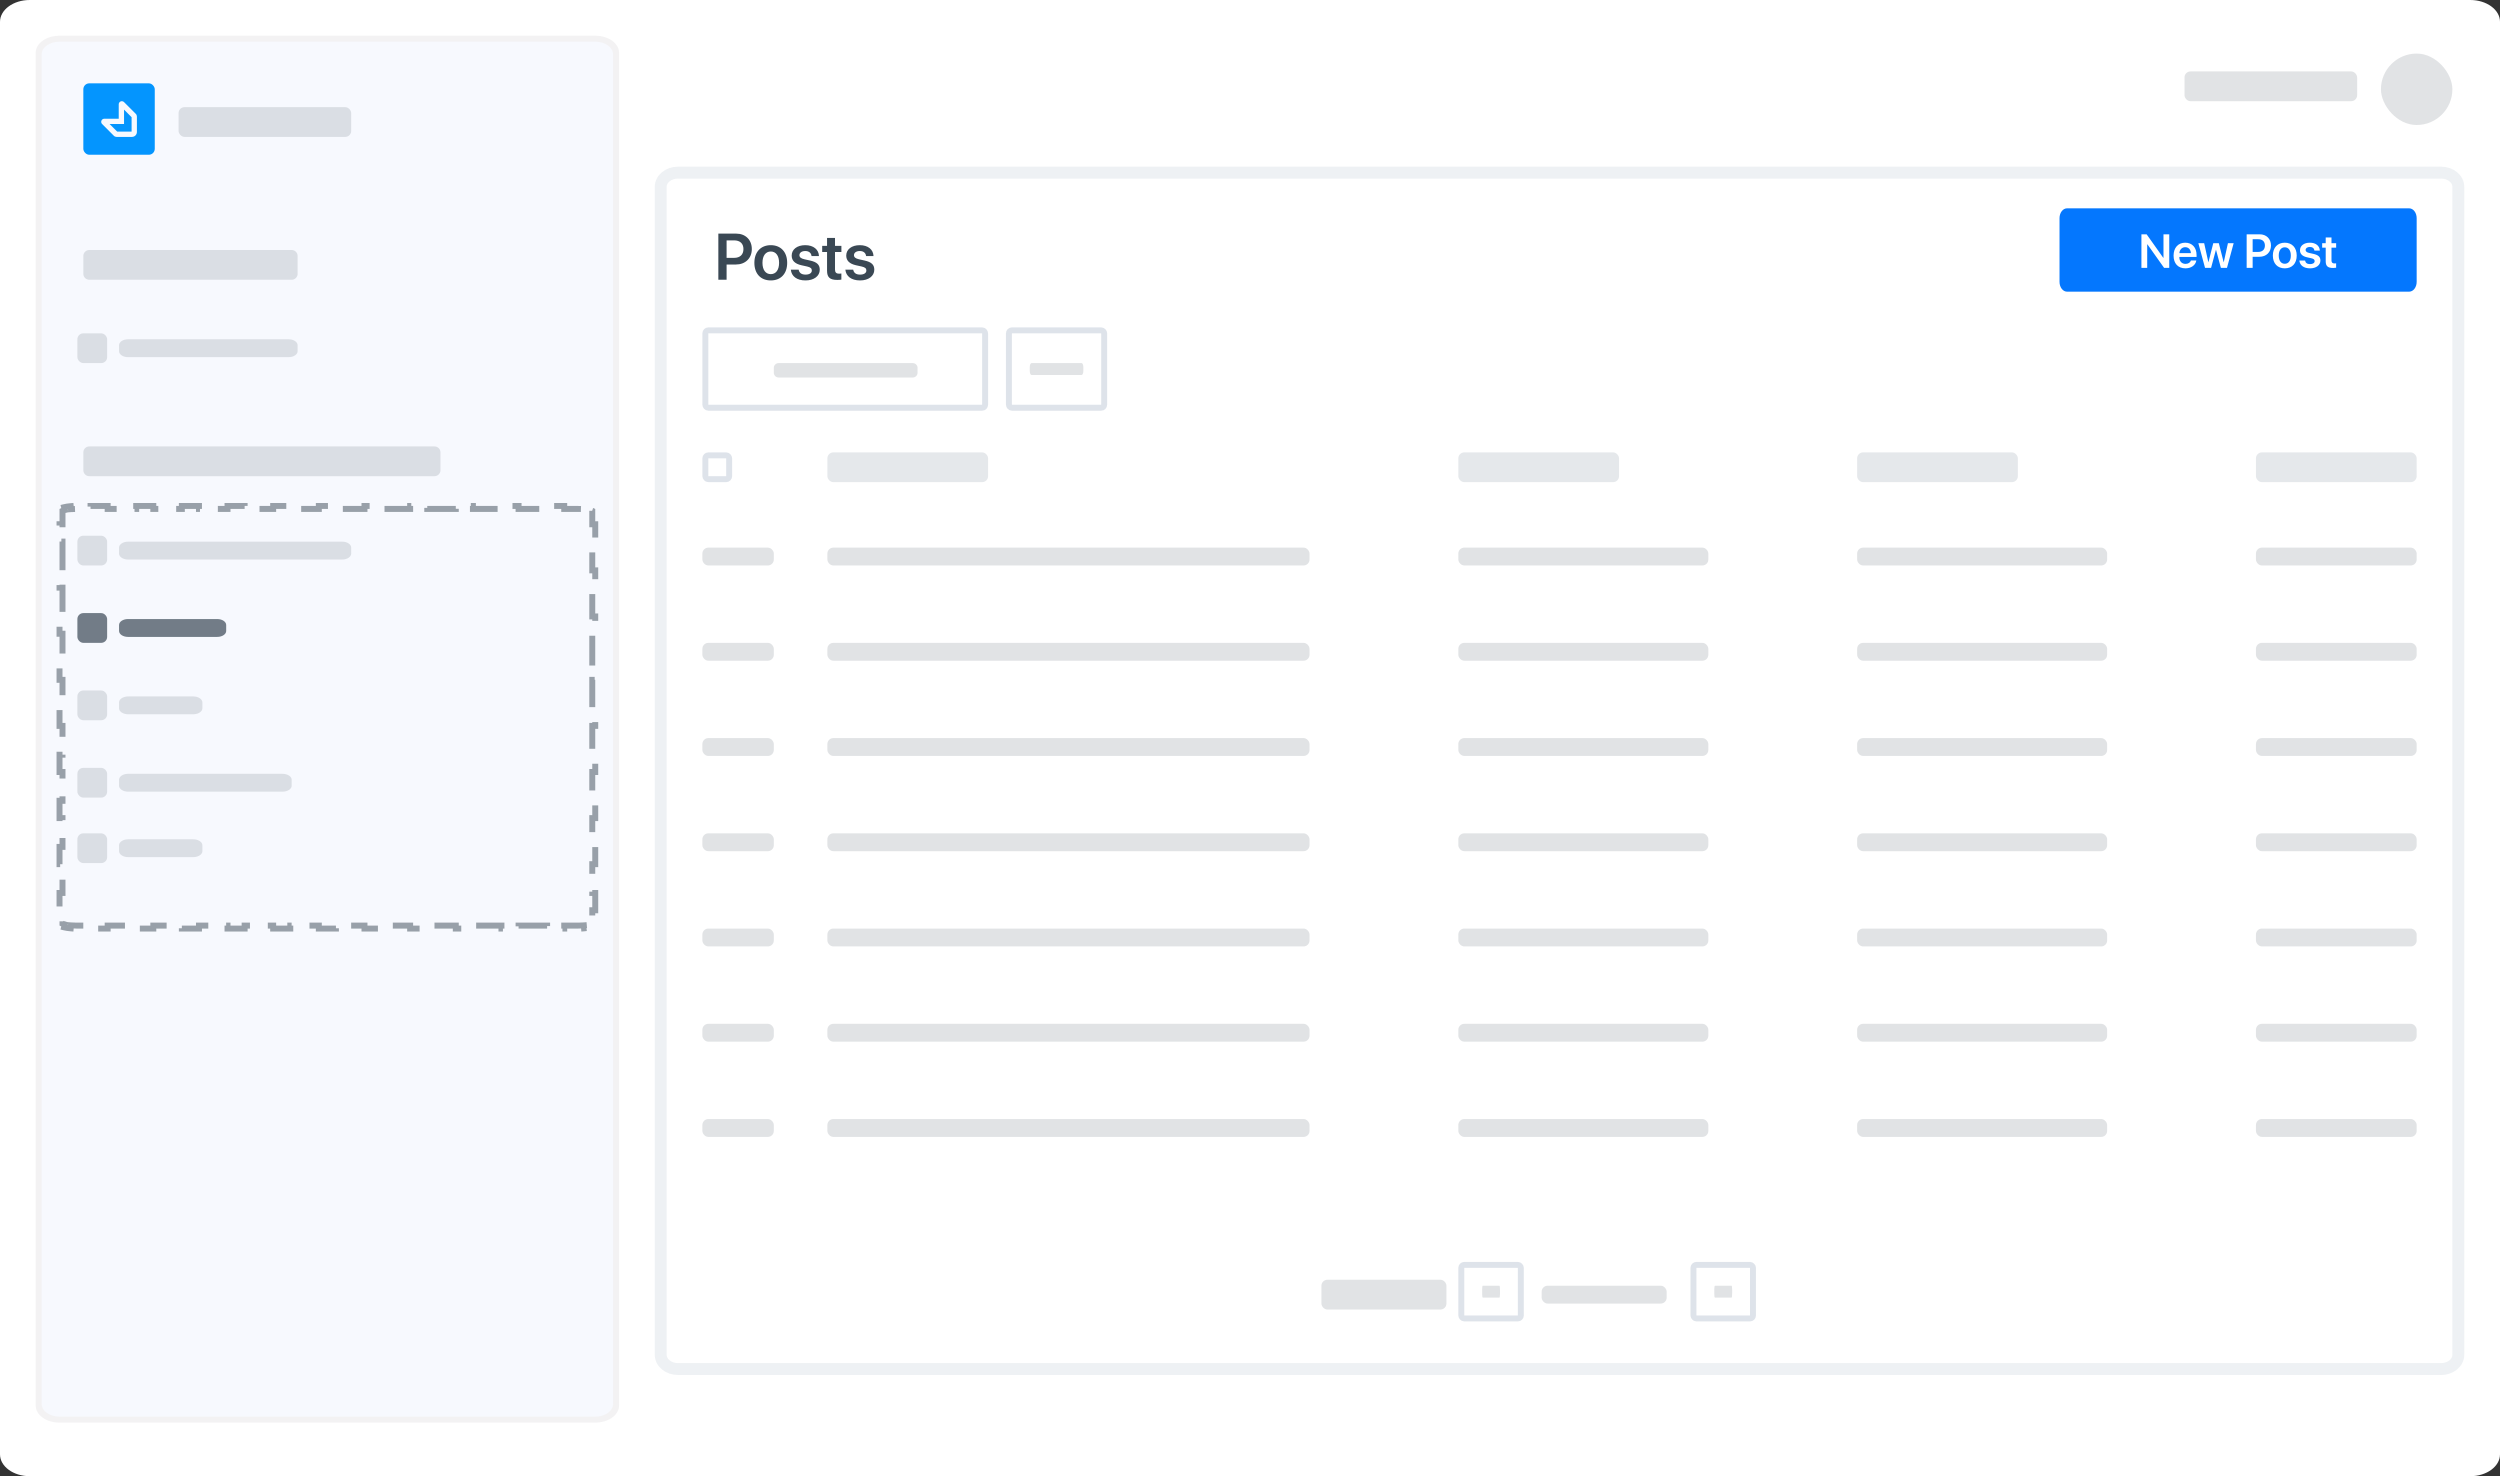 <svg width="420" height="248" viewBox="0 0 420 248" fill="none" xmlns="http://www.w3.org/2000/svg">
<rect x="0" y="0" width="420" height="248" fill="#333333" stroke="none"/>
<path d="M415 0H5C2.239 0 0 1.643 0 3.669V244.331C0 246.357 2.239 248 5 248H415C417.761 248 420 246.357 420 244.331V3.669C420 1.643 417.761 0 415 0Z" fill="white"/>
<path d="M410.11 29H113.89C112.294 29 111 30.071 111 31.393V227.607C111 228.929 112.294 230 113.89 230H410.11C411.706 230 413 228.929 413 227.607V31.393C413 30.071 411.706 29 410.11 29Z" fill="white" stroke="#ADBACC" stroke-opacity="0.2" stroke-width="2"/>
<path d="M100 6H10C7.791 6 6 7.276 6 8.85V236.15C6 237.724 7.791 239 10 239H100C102.209 239 104 237.724 104 236.15V8.85C104 7.276 102.209 6 100 6Z" fill="#4D394B" fill-opacity="0.07"/>
<path d="M100 7H10C8.343 7 7 7.958 7 9.139V235.861C7 237.042 8.343 238 10 238H100C101.657 238 103 237.042 103 235.861V9.139C103 7.958 101.657 7 100 7Z" fill="#F7F9FE"/>
<path d="M11.877 85.037C11.451 85.072 11.072 85.131 10.768 85.206L10.888 85.691C10.708 85.736 10.581 85.781 10.5 85.82V88.077H10V90.981H10.5V95.82H10V98.723H10.5V103.563H10V106.466H10.5V111.305H10V114.209H10.5V119.048H10V121.952H10.5V126.791H10V129.695H10.5V134.534H10V137.437H10.5V142.277H10V145.18H10.5V150.019H10V152.923H10.5V155.18C10.581 155.218 10.708 155.264 10.888 155.309L10.768 155.794C11.072 155.869 11.451 155.928 11.877 155.963L11.918 155.464C12.197 155.487 12.498 155.5 12.812 155.5H15.21V156H18.086V155.5H22.88V156H25.756V155.5H30.55V156H33.427V155.5H38.221V156H41.097V155.5H45.891V156H48.768V155.5H53.562V156H56.438V155.5H61.232V156H64.109V155.5H68.903V156H71.779V155.5H76.573V156H79.45V155.5H84.244V156H87.12V155.5H91.914V156H94.79V155.5H97.188C97.502 155.5 97.803 155.487 98.082 155.464L98.123 155.963C98.549 155.928 98.928 155.869 99.232 155.794L99.112 155.309C99.292 155.264 99.419 155.218 99.5 155.18V152.923H100V150.019H99.5V145.18H100V142.277H99.5V137.437H100V134.534H99.5V129.695H100V126.791H99.5V121.952H100V119.048H99.5V114.209H100V111.305H99.5V106.466H100V103.563H99.5V98.723H100V95.82H99.5V90.981H100V88.077H99.5V85.82C99.419 85.781 99.292 85.736 99.112 85.691L99.232 85.206C98.928 85.131 98.549 85.072 98.123 85.037L98.082 85.535C97.803 85.513 97.502 85.5 97.188 85.5H94.79V85H91.914V85.5H87.12V85H84.244V85.5H79.45V85H76.573V85.5H71.779V85H68.903V85.5H64.109V85H61.232V85.5H56.438V85H53.562V85.5H48.768V85H45.891V85.5H41.097V85H38.221V85.5H33.427V85H30.55V85.5H25.756V85H22.88V85.5H18.086V85H15.21V85.5H12.812C12.498 85.5 12.197 85.513 11.918 85.535L11.877 85.037Z" stroke="#3a4854" stroke-opacity="0.5" stroke-dasharray="5 3"/>
<rect x="118" y="55" width="48" height="14" rx="1" fill="white"/>
<rect x="118.5" y="55.5" width="47" height="13" rx="0.5" stroke="#ADBACC" stroke-opacity="0.4"/>
<path d="M153.346 61H130.805C130.36 61 130 61.361 130 61.807V62.613C130 63.059 130.36 63.42 130.805 63.42H153.346C153.791 63.42 154.151 63.059 154.151 62.613V61.807C154.151 61.361 153.791 61 153.346 61Z" fill="#3a4854" fill-opacity="0.15"/>
<rect x="169" y="55" width="17" height="14" rx="1" fill="white"/>
<rect x="169.5" y="55.5" width="16" height="13" rx="0.5" stroke="#ADBACC" stroke-opacity="0.4"/>
<path d="M181.7 61H173.3C173.134 61 173 61.298 173 61.667V62.333C173 62.702 173.134 63 173.3 63H181.7C181.866 63 182 62.702 182 62.333V61.667C182 61.298 181.866 61 181.7 61Z" fill="#3a4854" fill-opacity="0.15"/>
<path d="M404.737 35H347.263C346.566 35 346 35.737 346 36.647V47.353C346 48.263 346.566 49 347.263 49H404.737C405.434 49 406 48.263 406 47.353V36.647C406 35.737 405.434 35 404.737 35Z" fill="#0477FE"/>
<path d="M360.73 45V41.047H360.766L363.566 45H364.434V39.363H363.465V43.312H363.43L360.633 39.363H359.758V45H360.73ZM368.074 43.762C367.969 44.105 367.625 44.332 367.172 44.332C366.535 44.332 366.129 43.887 366.129 43.223V43.164H369.023V42.848C369.023 41.59 368.289 40.773 367.113 40.773C365.918 40.773 365.16 41.637 365.16 42.945C365.16 44.266 365.91 45.082 367.152 45.082C368.133 45.082 368.859 44.543 368.984 43.762H368.074ZM367.117 41.527C367.676 41.527 368.051 41.938 368.07 42.523H366.137C366.176 41.945 366.57 41.527 367.117 41.527ZM375.254 40.859H374.293L373.594 44.039H373.57L372.762 40.859H371.828L371.02 44.039H371L370.301 40.859H369.324L370.445 45H371.461L372.273 41.973H372.293L373.109 45H374.133L375.254 40.859ZM377.438 39.363V45H378.445V43.137H379.586C380.727 43.137 381.527 42.375 381.527 41.25C381.527 40.125 380.75 39.363 379.629 39.363H377.438ZM378.445 40.188H379.363C380.086 40.188 380.504 40.574 380.504 41.25C380.504 41.934 380.082 42.324 379.359 42.324H378.445V40.188ZM383.844 45.082C385.059 45.082 385.848 44.273 385.848 42.93C385.848 41.59 385.051 40.773 383.844 40.773C382.637 40.773 381.84 41.594 381.84 42.93C381.84 44.273 382.629 45.082 383.844 45.082ZM383.844 44.312C383.227 44.312 382.828 43.812 382.828 42.93C382.828 42.051 383.23 41.547 383.844 41.547C384.461 41.547 384.859 42.051 384.859 42.93C384.859 43.812 384.461 44.312 383.844 44.312ZM386.398 42.047C386.398 42.66 386.797 43.051 387.59 43.227L388.277 43.379C388.711 43.477 388.859 43.617 388.859 43.867C388.859 44.176 388.566 44.371 388.094 44.371C387.602 44.371 387.324 44.168 387.25 43.766H386.293C386.371 44.566 387.012 45.082 388.094 45.082C389.109 45.082 389.828 44.555 389.828 43.773C389.828 43.172 389.496 42.84 388.637 42.648L387.949 42.496C387.516 42.398 387.344 42.234 387.344 41.996C387.344 41.691 387.629 41.488 388.059 41.488C388.508 41.488 388.785 41.727 388.824 42.102H389.73C389.707 41.316 389.066 40.773 388.059 40.773C387.059 40.773 386.398 41.289 386.398 42.047ZM390.719 39.891V40.859H390.125V41.609H390.719V43.898C390.719 44.703 391.07 45.02 391.965 45.02C392.172 45.02 392.363 45.004 392.469 44.98V44.238C392.406 44.25 392.281 44.258 392.191 44.258C391.848 44.258 391.691 44.102 391.691 43.762V41.609H392.473V40.859H391.691V39.891H390.719Z" fill="white"/>
<rect x="139" y="76" width="27" height="5" rx="1" fill="#E5E8EB"/>
<rect x="118" y="76" width="5" height="5" rx="1" fill="white"/>
<rect x="118.5" y="76.5" width="4" height="4" rx="0.5" stroke="#ADBACC" stroke-opacity="0.4"/>
<rect x="222" y="215" width="21" height="5" rx="1" fill="#3a4854" fill-opacity="0.15"/>
<rect x="245" y="212" width="11" height="10" rx="1" fill="white"/>
<rect x="245.5" y="212.5" width="10" height="9" rx="0.5" stroke="#ADBACC" stroke-opacity="0.4"/>
<path d="M251.9 216H249.1C249.045 216 249 216.298 249 216.667V217.333C249 217.702 249.045 218 249.1 218H251.9C251.955 218 252 217.702 252 217.333V216.667C252 216.298 251.955 216 251.9 216Z" fill="#3a4854" fill-opacity="0.15"/>
<rect x="259" y="216" width="21" height="3" rx="1" fill="#3a4854" fill-opacity="0.15"/>
<rect x="284" y="212" width="11" height="10" rx="1" fill="white"/>
<rect x="284.5" y="212.5" width="10" height="9" rx="0.5" stroke="#ADBACC" stroke-opacity="0.4"/>
<path d="M290.9 216H288.1C288.045 216 288 216.298 288 216.667V217.333C288 217.702 288.045 218 288.1 218H290.9C290.955 218 291 217.702 291 217.333V216.667C291 216.298 290.955 216 290.9 216Z" fill="#3a4854" fill-opacity="0.15"/>
<rect x="118" y="92" width="12" height="3" rx="1" fill="#3a4854" fill-opacity="0.15"/>
<rect x="139" y="92" width="81" height="3" rx="1" fill="#3a4854" fill-opacity="0.15"/>
<rect x="245" y="92" width="42" height="3" rx="1" fill="#3a4854" fill-opacity="0.15"/>
<rect x="312" y="92" width="42" height="3" rx="1" fill="#3a4854" fill-opacity="0.15"/>
<rect x="379" y="92" width="27" height="3" rx="1" fill="#3a4854" fill-opacity="0.15"/>
<rect x="118" y="108" width="12" height="3" rx="1" fill="#3a4854" fill-opacity="0.15"/>
<rect x="139" y="108" width="81" height="3" rx="1" fill="#3a4854" fill-opacity="0.15"/>
<rect x="245" y="108" width="42" height="3" rx="1" fill="#3a4854" fill-opacity="0.15"/>
<rect x="312" y="108" width="42" height="3" rx="1" fill="#3a4854" fill-opacity="0.15"/>
<rect x="379" y="108" width="27" height="3" rx="1" fill="#3a4854" fill-opacity="0.15"/>
<rect x="118" y="124" width="12" height="3" rx="1" fill="#3a4854" fill-opacity="0.15"/>
<rect x="139" y="124" width="81" height="3" rx="1" fill="#3a4854" fill-opacity="0.15"/>
<rect x="245" y="124" width="42" height="3" rx="1" fill="#3a4854" fill-opacity="0.15"/>
<rect x="312" y="124" width="42" height="3" rx="1" fill="#3a4854" fill-opacity="0.15"/>
<rect x="379" y="124" width="27" height="3" rx="1" fill="#3a4854" fill-opacity="0.15"/>
<rect x="118" y="140" width="12" height="3" rx="1" fill="#3a4854" fill-opacity="0.15"/>
<rect x="139" y="140" width="81" height="3" rx="1" fill="#3a4854" fill-opacity="0.15"/>
<rect x="245" y="140" width="42" height="3" rx="1" fill="#3a4854" fill-opacity="0.15"/>
<rect x="312" y="140" width="42" height="3" rx="1" fill="#3a4854" fill-opacity="0.15"/>
<rect x="379" y="140" width="27" height="3" rx="1" fill="#3a4854" fill-opacity="0.15"/>
<rect x="118" y="156" width="12" height="3" rx="1" fill="#3a4854" fill-opacity="0.15"/>
<rect x="139" y="156" width="81" height="3" rx="1" fill="#3a4854" fill-opacity="0.15"/>
<rect x="245" y="156" width="42" height="3" rx="1" fill="#3a4854" fill-opacity="0.15"/>
<rect x="312" y="156" width="42" height="3" rx="1" fill="#3a4854" fill-opacity="0.15"/>
<rect x="379" y="156" width="27" height="3" rx="1" fill="#3a4854" fill-opacity="0.15"/>
<rect x="118" y="172" width="12" height="3" rx="1" fill="#3a4854" fill-opacity="0.15"/>
<rect x="139" y="172" width="81" height="3" rx="1" fill="#3a4854" fill-opacity="0.15"/>
<rect x="245" y="172" width="42" height="3" rx="1" fill="#3a4854" fill-opacity="0.15"/>
<rect x="312" y="172" width="42" height="3" rx="1" fill="#3a4854" fill-opacity="0.15"/>
<rect x="379" y="172" width="27" height="3" rx="1" fill="#3a4854" fill-opacity="0.15"/>
<rect x="118" y="188" width="12" height="3" rx="1" fill="#3a4854" fill-opacity="0.15"/>
<rect x="139" y="188" width="81" height="3" rx="1" fill="#3a4854" fill-opacity="0.15"/>
<rect x="245" y="188" width="42" height="3" rx="1" fill="#3a4854" fill-opacity="0.15"/>
<rect x="312" y="188" width="42" height="3" rx="1" fill="#3a4854" fill-opacity="0.15"/>
<rect x="379" y="188" width="27" height="3" rx="1" fill="#3a4854" fill-opacity="0.15"/>
<rect x="245" y="76" width="27" height="5" rx="1" fill="#E5E8EB"/>
<rect x="312" y="76" width="27" height="5" rx="1" fill="#E5E8EB"/>
<rect x="379" y="76" width="27" height="5" rx="1" fill="#E5E8EB"/>
<path d="M120.682 39.249V47H122.068V44.438H123.636C125.205 44.438 126.306 43.391 126.306 41.844C126.306 40.297 125.237 39.249 123.695 39.249H120.682ZM122.068 40.383H123.33C124.324 40.383 124.898 40.915 124.898 41.844C124.898 42.784 124.318 43.321 123.325 43.321H122.068V40.383ZM129.491 47.113C131.161 47.113 132.246 46.001 132.246 44.153C132.246 42.311 131.15 41.188 129.491 41.188C127.831 41.188 126.735 42.316 126.735 44.153C126.735 46.001 127.82 47.113 129.491 47.113ZM129.491 46.055C128.642 46.055 128.094 45.367 128.094 44.153C128.094 42.945 128.647 42.252 129.491 42.252C130.339 42.252 130.887 42.945 130.887 44.153C130.887 45.367 130.339 46.055 129.491 46.055ZM133.003 42.94C133.003 43.783 133.551 44.32 134.642 44.562L135.587 44.771C136.183 44.905 136.387 45.099 136.387 45.442C136.387 45.867 135.984 46.135 135.334 46.135C134.658 46.135 134.276 45.856 134.174 45.303H132.858C132.966 46.404 133.847 47.113 135.334 47.113C136.731 47.113 137.719 46.388 137.719 45.313C137.719 44.486 137.263 44.03 136.081 43.767L135.136 43.557C134.54 43.423 134.303 43.197 134.303 42.87C134.303 42.451 134.695 42.171 135.286 42.171C135.904 42.171 136.285 42.499 136.339 43.015H137.585C137.553 41.935 136.672 41.188 135.286 41.188C133.911 41.188 133.003 41.898 133.003 42.94ZM138.944 39.975V41.307H138.127V42.338H138.944V45.485C138.944 46.592 139.427 47.027 140.657 47.027C140.942 47.027 141.205 47.005 141.35 46.973V45.953C141.264 45.969 141.092 45.98 140.969 45.98C140.496 45.98 140.281 45.765 140.281 45.297V42.338H141.355V41.307H140.281V39.975H138.944ZM142.167 42.94C142.167 43.783 142.714 44.32 143.805 44.562L144.75 44.771C145.346 44.905 145.55 45.099 145.55 45.442C145.55 45.867 145.147 46.135 144.498 46.135C143.821 46.135 143.439 45.856 143.337 45.303H142.021C142.129 46.404 143.01 47.113 144.498 47.113C145.894 47.113 146.882 46.388 146.882 45.313C146.882 44.486 146.426 44.03 145.244 43.767L144.299 43.557C143.703 43.423 143.466 43.197 143.466 42.87C143.466 42.451 143.858 42.171 144.449 42.171C145.067 42.171 145.448 42.499 145.502 43.015H146.748C146.716 41.935 145.835 41.188 144.449 41.188C143.074 41.188 142.167 41.898 142.167 42.94Z" fill="#3a4854"/>
<rect x="13" y="56" width="5" height="5" rx="1" fill="#3a4854" fill-opacity="0.15"/>
<path d="M57.5 91H21.5C20.672 91 20 91.448 20 92V93C20 93.552 20.672 94 21.5 94H57.5C58.328 94 59 93.552 59 93V92C59 91.448 58.328 91 57.5 91Z" fill="#3a4854" fill-opacity="0.15"/>
<rect x="13" y="90" width="5" height="5" rx="1" fill="#3a4854" fill-opacity="0.15"/>
<rect x="13" y="116" width="5" height="5" rx="1" fill="#3a4854" fill-opacity="0.15"/>
<rect x="13" y="129" width="5" height="5" rx="1" fill="#3a4854" fill-opacity="0.15"/>
<path d="M36.5 104H21.5C20.672 104 20 104.448 20 105V106C20 106.552 20.672 107 21.5 107H36.5C37.328 107 38 106.552 38 106V105C38 104.448 37.328 104 36.5 104Z" fill="#3a4854" fill-opacity="0.7"/>
<rect x="13" y="103" width="5" height="5" rx="1" fill="#3a4854" fill-opacity="0.7"/>
<path d="M32.444 117H21.556C20.696 117 20 117.448 20 118V119C20 119.552 20.696 120 21.556 120H32.444C33.304 120 34 119.552 34 119V118C34 117.448 33.304 117 32.444 117Z" fill="#3a4854" fill-opacity="0.15"/>
<rect x="13" y="140" width="5" height="5" rx="1" fill="#3a4854" fill-opacity="0.15"/>
<path d="M32.444 141H21.556C20.696 141 20 141.448 20 142V143C20 143.552 20.696 144 21.556 144H32.444C33.304 144 34 143.552 34 143V142C34 141.448 33.304 141 32.444 141Z" fill="#3a4854" fill-opacity="0.15"/>
<path d="M47.474 130H21.526C20.683 130 20 130.448 20 131V132C20 132.552 20.683 133 21.526 133H47.474C48.317 133 49 132.552 49 132V131C49 130.448 48.317 130 47.474 130Z" fill="#3a4854" fill-opacity="0.15"/>
<path d="M48.5 57H21.5C20.672 57 20 57.448 20 58V59C20 59.552 20.672 60 21.5 60H48.5C49.328 60 50 59.552 50 59V58C50 57.448 49.328 57 48.5 57Z" fill="#3a4854" fill-opacity="0.15"/>
<path d="M49 42H15C14.448 42 14 42.448 14 43V46C14 46.552 14.448 47 15 47H49C49.552 47 50 46.552 50 46V43C50 42.448 49.552 42 49 42Z" fill="#3a4854" fill-opacity="0.15"/>
<path d="M73 75H15C14.448 75 14 75.448 14 76V79C14 79.552 14.448 80 15 80H73C73.552 80 74 79.552 74 79V76C74 75.448 73.552 75 73 75Z" fill="#3a4854" fill-opacity="0.15"/>
<rect x="396" y="17" width="29" height="5" rx="1" transform="rotate(-180 396 17)" fill="#3a4854" fill-opacity="0.15"/>
<rect x="412" y="21" width="12" height="12" rx="6" transform="rotate(-180 412 21)" fill="#3a4854" fill-opacity="0.15"/>
<rect x="30" y="18" width="29" height="5" rx="1" fill="#3a4854" fill-opacity="0.15"/>
<rect x="14" y="14" width="12" height="12" rx="1" fill="#0495FE"/>
<path d="M22.175 23H19.578C19.495 23 19.413 22.984 19.337 22.952C19.26 22.921 19.19 22.874 19.132 22.815L17.153 20.835C17.08 20.762 17.03 20.669 17.01 20.568C16.99 20.467 17 20.362 17.04 20.267C17.079 20.171 17.146 20.09 17.232 20.033C17.318 19.976 17.419 19.945 17.522 19.945H19.946V17.519C19.946 17.416 19.976 17.316 20.034 17.23C20.091 17.145 20.172 17.078 20.267 17.039C20.363 17 20.467 16.99 20.568 17.01C20.669 17.03 20.762 17.079 20.835 17.151L22.815 19.131C22.874 19.189 22.921 19.259 22.952 19.336C22.984 19.412 23 19.495 23 19.578V22.175C23 22.394 22.913 22.604 22.758 22.758C22.604 22.913 22.394 23 22.175 23ZM19.687 22.108H22.108V19.686L20.838 18.416V20.837H18.417L19.687 22.108Z" fill="#F7F9FE"/>
</svg>
